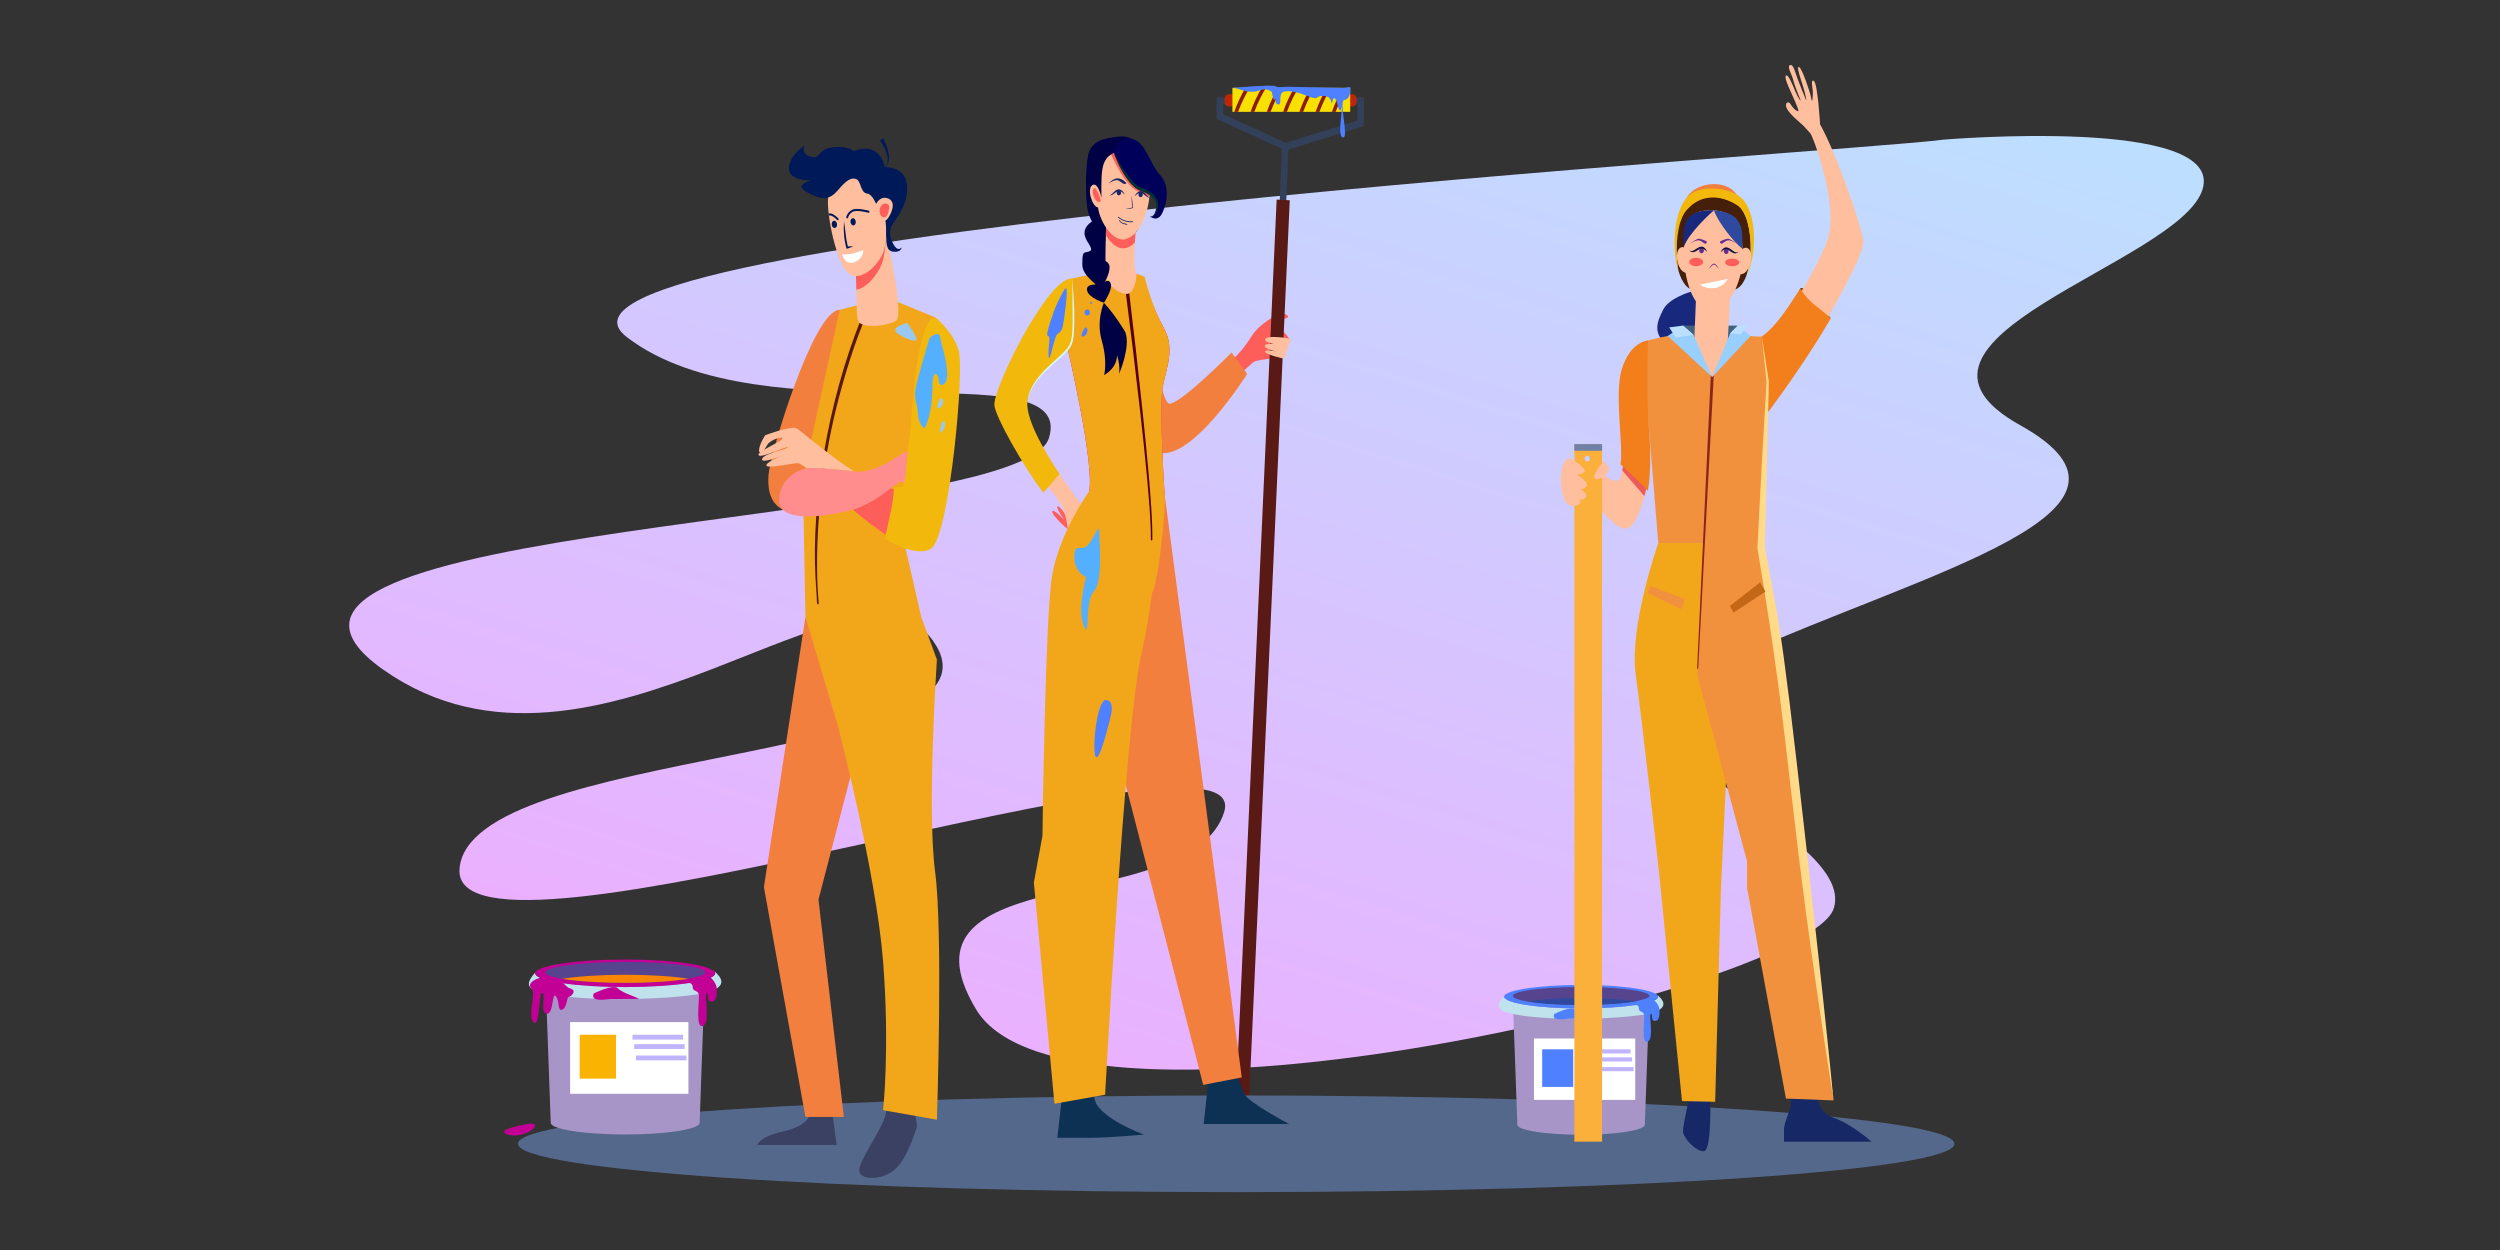 <svg width="400" height="200" viewBox="0 0 400 200" fill="none" xmlns="http://www.w3.org/2000/svg">
<rect x="0" y="0" width="400" height="200" fill="#333333" stroke="none"/>
<path d="M310.851 22.352C297.904 24.249 78.566 37.159 100.269 53.916C121.972 70.674 172.375 55.578 167.827 70.096C163.278 84.614 27.382 83.237 61.304 107.135C95.225 131.034 138.374 84.258 149.785 103.29C161.201 122.329 75.029 119.4 73.523 139.012C72.025 158.625 201.196 112.911 195.865 129.927C190.534 146.943 141.596 137.199 156.169 161.495C170.741 185.797 289.415 158.069 293.404 145.336C297.393 132.603 247.425 118.839 277.862 105.12C308.299 91.401 348.012 81.825 323.221 68.028C298.429 54.231 348.693 42.154 352.396 30.331C356.103 18.523 310.851 22.352 310.851 22.352Z" fill="url(#paint0_linear_21_5064)"/>
<path d="M218.234 15.568H194.659V19.033L205.105 23.814L204.648 34.736L205.696 34.79L206.149 23.918L218.234 20.16V15.568ZM217.186 19.295L205.731 22.856L195.707 18.268V16.714H217.183V19.295H217.186Z" fill="#33405A"/>
<path d="M200.285 53.744C201.551 51.709 204.514 50.282 204.514 50.282C204.838 50.117 206.135 50.209 206.076 50.659C206.016 51.109 205.211 50.767 204.536 51.521C203.86 52.275 204.303 52.474 204.627 52.525C204.947 52.575 206.381 53.978 206.318 54.447C206.255 54.921 206.002 54.905 205.935 55.409C205.868 55.913 205.323 56.459 204.374 57.013C203.425 57.567 201.132 57.463 200.485 57.99C200.362 58.09 199.371 58.963 198.393 59.828C197.859 59.186 197.085 58.67 197.061 57.67C198.189 56.682 199.223 55.451 200.285 53.744Z" fill="#FD5E5A"/>
<path d="M204.264 31.933L197.62 178.884L199.716 178.997L206.361 32.047L204.264 31.933Z" fill="#591914"/>
<path d="M216.356 17.037H196.631C196.248 17.037 195.938 16.699 195.938 16.279V15.825C195.938 15.406 196.248 15.068 196.631 15.068H216.356C216.739 15.068 217.049 15.406 217.049 15.825V16.279C217.049 16.699 216.739 17.037 216.356 17.037Z" fill="#BF2604"/>
<path d="M216.032 14.056H197.187V17.895H216.032V14.056Z" fill="#F8E000"/>
<path d="M199.268 14.056C198.66 15.106 197.995 16.425 197.485 17.895H198.09C198.635 16.402 199.331 15.075 199.943 14.056H199.268Z" fill="#8C1C03"/>
<path d="M201.873 14.056C201.265 15.106 200.6 16.425 200.091 17.895H200.695C201.24 16.402 201.936 15.075 202.548 14.056H201.873Z" fill="#8C1C03"/>
<path d="M204.475 14.056C203.867 15.106 203.202 16.425 202.692 17.895H203.297C203.842 16.402 204.538 15.075 205.15 14.056H204.475Z" fill="#8C1C03"/>
<path d="M207.08 14.056C206.472 15.106 205.808 16.425 205.298 17.895H205.903C206.448 16.402 207.144 15.075 207.756 14.056H207.08Z" fill="#8C1C03"/>
<path d="M209.682 14.056C209.074 15.106 208.409 16.425 207.9 17.895H208.504C209.049 16.402 209.746 15.075 210.357 14.056H209.682Z" fill="#8C1C03"/>
<path d="M212.284 14.056C211.676 15.106 211.011 16.425 210.501 17.895H211.106C211.651 16.402 212.347 15.075 212.959 14.056H212.284Z" fill="#8C1C03"/>
<path d="M214.889 14.056C214.281 15.106 213.617 16.425 213.103 17.895H213.708C214.253 16.402 214.949 15.075 215.561 14.056H214.889Z" fill="#8C1C03"/>
<path d="M215.132 15.979C216.148 15.829 216.032 14.387 216.032 14.06C216.032 13.733 215.8 14.06 214.89 14.06C213.979 14.06 206.704 13.883 206.057 13.883C205.411 13.883 204.475 14.06 204.05 13.783C203.621 13.506 197.19 14.06 197.19 14.06H197.166C197.352 14.068 197.816 14.11 198.53 14.364C199.476 14.699 200.608 14.845 201.67 14.422C202.731 14.002 203.494 14.718 203.494 14.718C203.494 14.718 203.66 15.591 203.747 15.856C203.835 16.122 204.205 15.787 204.205 15.787C204.205 15.787 203.839 16.568 204.507 16.714C205.179 16.864 204.461 14.945 205.407 14.668C206.353 14.391 208.202 14.995 208.202 14.995C209.355 15.425 210.488 15.902 210.72 15.652C210.952 15.399 211.673 15.183 212.404 15.502C213.135 15.822 212.949 16.629 213.1 16.464C213.251 16.299 213.223 15.364 213.627 15.806C214.032 16.249 214.035 17.306 214.331 17.625C214.626 17.945 214.531 16.868 214.668 17.322C214.805 17.776 213.93 21.995 214.9 21.995C215.871 21.995 214.116 16.129 215.132 15.979Z" fill="#4F80FF"/>
<path d="M206.279 54.155C206.279 54.155 202.521 53.513 202.415 54.313C202.31 55.113 205.879 55.178 205.879 55.178C205.879 55.178 202.45 54.671 202.363 55.328C202.275 55.982 205.203 56.451 205.203 56.451C205.203 56.451 202.359 55.759 202.422 56.251C202.486 56.744 205.253 57.344 205.253 57.344C205.253 57.344 205.861 57.155 205.668 56.674C205.527 56.324 205.77 56.228 205.903 56.036C206.037 55.844 206.128 55.398 206.153 55.217C206.177 55.032 206.757 54.494 206.279 54.155Z" fill="#FFBE9D"/>
<path d="M312.71 183.005C312.71 187.277 261.259 190.74 197.79 190.74C134.321 190.74 82.87 187.277 82.87 183.005C82.87 178.733 134.321 175.27 197.79 175.27C261.259 175.27 312.71 178.733 312.71 183.005Z" fill="#54688B"/>
<path d="M169.994 174.763L169.175 182.048C169.175 182.048 170.996 182.048 174.368 182.048C177.74 182.048 183.021 181.525 183.021 181.525C183.021 181.525 175.1 178.652 175.1 175.467C175.1 172.283 175.1 172.283 175.1 172.283L169.994 174.763Z" fill="#0D3153"/>
<path d="M199.107 175.006C198.657 173.71 197.416 170.983 197.416 170.983L193.407 172.279L192.588 179.84C192.588 179.84 204.43 179.84 206.251 179.84C206.251 179.84 199.557 176.302 199.107 175.006Z" fill="#0D3153"/>
<path d="M112.634 160.329C112.634 160.329 111.942 179.617 111.942 179.652C111.942 180.682 106.608 181.517 100.029 181.517C98.201 181.517 96.471 181.452 94.921 181.336C90.898 181.036 88.117 180.394 88.117 179.648C88.117 179.609 87.252 155.637 87.249 155.591H112.81L112.634 160.329Z" fill="#A695C6"/>
<path d="M111.397 159.122C106.369 159.875 97.593 160.118 91.306 159.533C90.076 159.421 88.936 159.271 87.945 159.095C84.278 158.429 83.824 157.629 85.698 155.533C85.66 155.599 85.638 155.664 85.638 155.729C85.638 156.514 88.307 157.198 92.329 157.591C94.555 157.806 97.199 157.933 100.033 157.933C107.983 157.933 114.424 156.948 114.424 155.729C114.424 155.587 114.336 155.449 114.171 155.318H114.192C117.479 157.975 113.316 158.833 111.397 159.122Z" fill="#C0E2ED"/>
<path d="M85.635 155.729C85.635 156.945 92.08 157.929 100.026 157.929C107.972 157.929 114.417 156.945 114.417 155.729C114.417 155.56 114.385 155.449 114.15 155.291C113.752 155.06 113.327 154.883 112.859 154.729C110.482 154.014 105.627 153.525 100.026 153.525C92.08 153.525 85.635 154.514 85.635 155.729Z" fill="#C20095"/>
<path d="M112.81 155.583C112.81 155.968 111.818 156.322 110.152 156.606C107.814 157.002 104.15 157.26 100.029 157.26C99.843 157.26 99.653 157.26 99.47 157.26C95.606 157.237 92.192 156.991 89.96 156.618C88.265 156.333 87.252 155.975 87.252 155.587C87.252 154.687 92.674 153.952 99.474 153.914C99.66 153.914 99.847 153.914 100.033 153.914C107.086 153.906 112.81 154.656 112.81 155.583Z" fill="#56448E"/>
<path d="M110.152 156.606C109.421 156.729 108.563 156.841 107.599 156.933C105.479 157.137 102.863 157.26 100.033 157.26C97.213 157.26 94.604 157.141 92.491 156.937C91.538 156.845 90.687 156.737 89.963 156.614C92.301 156.218 95.965 155.96 100.086 155.96C104.171 155.964 107.81 156.214 110.152 156.606Z" fill="#FB8603"/>
<path d="M110.149 163.537H91.222V175.009H110.149V163.537Z" fill="white"/>
<path d="M109.28 165.56H101.193V166.333H109.28V165.56Z" fill="#C0B4FE"/>
<path d="M109.554 167.064H101.468V167.837H109.554V167.064Z" fill="#C0B4FE"/>
<path d="M109.832 168.883H101.745V169.656H109.832V168.883Z" fill="#C0B4FE"/>
<path d="M85.923 156.61C85.923 156.61 84.2 157.248 85.023 158.148C85.846 159.048 84.341 162.418 85.361 163.533C86.38 164.648 86.169 158.71 86.771 158.845C87.372 158.979 86.345 162.191 87.488 162.191C88.63 162.191 88.268 158.672 88.926 159.391C89.583 160.11 89.165 161.864 89.956 161.541C90.747 161.218 90.687 159.468 90.993 159.498C91.303 159.529 92.456 158.491 91.218 158.148C89.981 157.806 89.749 155.349 85.923 156.61Z" fill="#C20095"/>
<path d="M94.991 158.968C94.991 158.968 98.152 157.356 98.876 158.152C99.604 158.948 102.786 159.821 102.118 159.821C101.45 159.821 98.113 159.856 97.638 159.845C97.167 159.837 94.404 160.448 94.991 158.968Z" fill="#C20095"/>
<path d="M109.832 157.26C109.832 157.26 110.834 157.087 110.834 157.929C110.834 158.772 111.836 158.314 111.836 159.395C111.836 160.475 111.281 164.702 112.501 164.121C113.721 163.541 112.603 158.948 113.074 158.948C113.545 158.948 112.898 160.256 113.84 160.256C114.783 160.256 114.684 158.814 114.684 158.152C114.684 157.491 113.693 155.668 112.262 156.075C110.827 156.479 109.832 156.649 109.832 157.26Z" fill="#C20095"/>
<path d="M84.802 179.775C84.802 179.775 78.803 180.694 81.243 181.521C83.684 182.352 87.21 179.775 84.802 179.775Z" fill="#C20095"/>
<path d="M98.56 165.56H92.755V172.583H98.56V165.56Z" fill="#FAB300"/>
<path d="M263.769 163.413C263.769 163.413 263.174 179.924 263.174 179.959C263.174 180.839 258.611 181.559 252.978 181.559C251.413 181.559 249.93 181.505 248.604 181.405C245.159 181.147 242.778 180.597 242.778 179.962C242.778 179.932 242.036 159.405 242.036 159.367H263.92L263.769 163.413Z" fill="#A695C6"/>
<path d="M262.707 162.378C258.403 163.024 250.89 163.232 245.507 162.728C244.452 162.632 243.478 162.505 242.627 162.351C239.487 161.782 239.1 161.098 240.704 159.302C240.669 159.355 240.651 159.413 240.651 159.471C240.651 160.14 242.936 160.728 246.378 161.063C248.284 161.248 250.545 161.355 252.971 161.355C259.774 161.355 265.291 160.513 265.291 159.471C265.291 159.351 265.217 159.232 265.073 159.117H265.091C267.917 161.398 264.352 162.132 262.707 162.378Z" fill="#C0E2ED"/>
<path d="M240.655 159.475C240.655 160.517 246.171 161.359 252.975 161.359C259.778 161.359 265.295 160.517 265.295 159.475C265.295 159.328 265.267 159.236 265.066 159.102C264.725 158.905 264.363 158.752 263.959 158.621C261.923 158.009 257.767 157.59 252.971 157.59C246.171 157.59 240.655 158.432 240.655 159.475Z" fill="#4F80FF"/>
<path d="M263.92 159.352C263.92 159.682 263.069 159.986 261.645 160.228C259.644 160.567 256.505 160.786 252.978 160.786C252.816 160.786 252.658 160.786 252.5 160.786C249.195 160.767 246.269 160.559 244.357 160.236C242.905 159.994 242.04 159.686 242.04 159.352C242.04 158.578 246.681 157.952 252.5 157.917C252.658 157.917 252.82 157.917 252.978 157.917C259.018 157.913 263.92 158.555 263.92 159.352Z" fill="#56448E"/>
<path d="M261.641 160.225C261.016 160.332 260.281 160.425 259.455 160.505C257.64 160.682 255.401 160.782 252.974 160.782C250.559 160.782 248.326 160.678 246.519 160.505C245.703 160.428 244.976 160.332 244.353 160.228C246.354 159.89 249.49 159.671 253.017 159.671C256.522 159.675 259.641 159.89 261.641 160.225Z" fill="#2F499F"/>
<path d="M261.642 166.159H245.436V175.982H261.642V166.159Z" fill="white"/>
<path d="M260.896 167.89H253.973V168.551H260.896V167.89Z" fill="#C0B4FE"/>
<path d="M261.132 169.178H254.209V169.84H261.132V169.178Z" fill="#C0B4FE"/>
<path d="M261.367 170.736H254.444V171.397H261.367V170.736Z" fill="#C0B4FE"/>
<path d="M248.664 162.248C248.664 162.248 251.368 160.867 251.99 161.548C252.613 162.228 255.337 162.978 254.764 162.978C254.191 162.978 251.336 163.005 250.932 163.001C250.528 162.994 248.161 163.517 248.664 162.248Z" fill="#4F80FF"/>
<path d="M261.371 160.786C261.371 160.786 262.229 160.64 262.229 161.359C262.229 162.082 263.087 161.69 263.087 162.613C263.087 163.536 262.608 167.155 263.656 166.659C264.704 166.163 263.744 162.228 264.145 162.228C264.549 162.228 263.994 163.348 264.799 163.348C265.604 163.348 265.52 162.113 265.52 161.544C265.52 160.975 264.672 159.417 263.445 159.767C262.222 160.117 261.371 160.263 261.371 160.786Z" fill="#4F80FF"/>
<path d="M251.719 167.89H246.748V173.905H251.719V167.89Z" fill="#4F80FF"/>
<path d="M183.148 44.317C183.148 44.317 185.271 64.586 187.121 64.586C188.97 64.586 197.057 56.401 197.057 56.401L199.539 59.832C199.539 59.832 190.155 74.839 184.783 72.197C179.407 69.555 179.716 50.821 179.716 50.821L183.148 44.317Z" fill="#F27F3D"/>
<path d="M186.34 79.135L198.685 172.383L192.511 173.579L176.295 110.804L179.716 77.958L186.34 79.135Z" fill="#F27F3D"/>
<path d="M183.148 45.04C183.148 45.04 180.454 42.775 171.334 45.025C171.084 45.086 170.859 55.913 170.859 55.913C170.859 55.913 175.092 74.032 174.287 78.555C174.287 78.555 179.125 83.02 186.34 79.131C186.34 79.131 185.401 64.901 186.059 61.732C186.716 58.563 188.024 55.686 186.164 52.398C184.308 49.113 183.148 45.04 183.148 45.04Z" fill="#EE0085"/>
<path d="M183.148 44.317C183.148 44.317 180.454 42.363 171.334 44.617C171.084 44.678 170.859 55.917 170.859 55.917C170.859 55.917 175.092 74.035 174.287 78.558C174.287 78.558 179.108 96.123 183.977 95.335C185.24 95.131 186.59 81.001 186.344 79.135C186.344 79.135 185.405 64.905 186.062 61.736C186.72 58.567 188.028 55.69 186.168 52.401C184.308 49.113 183.148 44.317 183.148 44.317Z" fill="#F2A71B"/>
<path d="M170.915 82.974C170.768 82.812 169.474 80.728 169.2 81.031C168.922 81.335 170.346 83.254 170.346 83.254C170.346 83.254 168.697 81.431 168.373 81.785C168.046 82.143 170.574 84.604 170.842 84.604C171.105 84.604 170.915 82.974 170.915 82.974Z" fill="#FD5E5A"/>
<path d="M173.148 80.912C173.124 80.866 172.153 79.62 170.863 77.789C170.451 77.204 170.005 76.555 169.548 75.87C168.915 76.451 168.314 77.139 167.646 77.712C168.187 78.439 168.679 79.101 169.087 79.666C169.534 80.305 169.843 80.793 169.956 81.07C170.726 82.954 170.835 84.6 170.835 84.6C170.835 84.6 172.392 84.539 172.74 84.158C173.089 83.777 172.814 83.197 173.328 82.635C173.844 82.078 173.148 80.912 173.148 80.912Z" fill="#FFBE9D"/>
<path d="M164.428 63.886C165.311 59.613 170.458 57.182 171.341 55.071C172.244 52.905 171.51 44.563 171.51 44.563C167.684 44.282 158.884 62.132 159.102 64.82C159.256 66.697 163.641 74.451 166.9 78.812C167.568 78.235 168.918 76.447 169.551 75.866C166.904 71.901 163.866 66.609 164.428 63.886Z" fill="#F2B90C"/>
<path d="M171.506 44.567C171.643 46.401 171.584 48.636 171.615 50.505C171.643 53.809 171.46 54.851 170.796 55.678C169.249 57.64 165.107 60.036 164.428 63.886C165.392 60.066 169.397 57.944 171.018 55.882C171.629 55.113 171.745 54.29 171.823 53.248C171.984 50.809 171.847 47.021 171.506 44.567Z" fill="#D6F8F6"/>
<path d="M133.129 177.721L133.867 183.19C133.867 183.19 130.917 183.19 128.868 183.19C126.818 183.19 121.161 183.19 121.161 183.19C121.161 183.19 121.572 181.844 125.26 181.036C128.949 180.229 129.388 178.706 129.388 178.706L128.868 175.298L132.229 174.76L133.129 177.721Z" fill="#3A4163"/>
<path d="M137.19 57.913C137.19 57.913 136.339 49.578 134.342 49.578C130.165 49.578 123.168 72.678 122.95 76.082C122.585 81.812 126.185 82.154 129.719 82.616C133.175 83.07 133.815 74.774 133.815 74.774L137.19 57.913Z" fill="#F27F3D"/>
<path d="M146.247 177.183L146.74 180.14C146.74 180.14 145.47 184.671 143.544 186.775C141.617 188.878 137.479 189.017 137.479 187.225C137.479 185.432 141.796 179.871 141.796 177.717C141.796 175.563 146.247 177.183 146.247 177.183Z" fill="#3A4163"/>
<path d="M149.711 50.821L143.305 48.175L138.326 48.525L134.346 49.578L128.457 76.551L128.868 98.716H147.397L144.198 84.689L149.711 50.821Z" fill="#F2A71B"/>
<path d="M134.694 61.897C129.233 81.393 131.009 96.585 131.006 96.527V96.535C131.009 96.615 130.953 96.689 130.879 96.692C130.622 96.708 130.777 96.373 130.552 93.627L130.461 92.162C129.894 80.897 132.176 64.824 137.907 50.686C138.055 50.325 138.554 50.567 138.407 50.928C138.241 51.374 136.568 55.167 134.694 61.897Z" fill="#591900"/>
<path d="M141.8 77.958C140.393 79.031 139.476 80.589 136.438 81.531C138.217 83.05 140.253 84.627 142.193 85.858C142.654 83.17 142.988 80.947 143.044 78.258C142.974 78.289 141.87 77.935 141.8 77.958Z" fill="#FD5E5A"/>
<path d="M153.409 56.151C152.506 53.028 149.711 50.821 149.711 50.821C146.645 50.432 145.752 68.062 145.752 68.062L144.532 77.805C144.282 78.097 143.371 77.812 143.041 77.958C142.985 80.647 142.074 83.501 141.613 86.193C144.644 88.116 148.019 88.862 149.232 87.539C151.985 84.527 154.317 59.278 153.409 56.151Z" fill="#F2B90C"/>
<path d="M127.388 68.493C126.185 68.209 122.434 69.635 122.434 69.635C122.434 69.635 121.439 71.147 121.439 72.12C121.439 72.285 121.523 72.366 121.66 72.347C121.4 72.555 121.277 72.72 121.379 72.835C121.875 73.378 125.795 71.316 126.027 71.574C126.262 71.832 121.572 72.666 121.955 73.593C122.114 73.981 123.914 73.366 125.046 72.935C124.062 73.355 122.62 74.035 122.62 74.447C122.62 75.078 126.705 74.108 127.599 74.108C127.933 74.108 128.478 74.497 129.093 74.92C129.371 74.866 129.557 75.008 129.673 74.97C129.673 74.97 132.732 74.897 136.624 75.428C132.377 72.647 127.715 68.57 127.388 68.493ZM123.147 71.462C122.834 71.632 122.528 71.801 122.258 71.959C122.521 71.685 122.732 71.082 123.105 70.793C123.865 70.205 125.014 69.874 125.187 70.062C125.391 70.293 124.241 70.878 123.147 71.462Z" fill="#FFBE9D"/>
<path d="M145.231 72.212C145.024 73.293 145.059 76.52 144.591 77.328C144.591 77.328 144.082 76.935 143.916 77.128H143.913C142.246 78.097 139.894 80.77 135.306 81.839C130.798 82.874 124.649 83.408 124.649 80.058C124.649 76.712 127.729 74.882 129.68 74.882C129.68 74.882 132.739 74.905 136.631 75.435C136.635 75.435 136.635 75.435 136.638 75.435C140.527 75.962 144.827 71.874 145.231 72.212Z" fill="#FF8D8D"/>
<path d="M136.747 36.717L137.014 46.344L137.067 48.228C137.084 48.855 137 51.278 137.475 51.632C138.572 52.455 141.529 52.255 143.308 51.382C144.922 50.59 141.497 36.363 141.497 36.363C141.497 36.363 138.709 36.156 136.747 36.717Z" fill="#FFBE9D"/>
<path d="M141.497 36.367C141.497 36.367 141.606 36.821 141.775 37.567C141.729 38.648 141.61 40.317 141.297 41.567C140.882 43.236 138.962 46.071 137.014 46.344L136.747 36.717C138.709 36.156 141.497 36.367 141.497 36.367Z" fill="#FD5E5A"/>
<path d="M140.794 22.491C141.81 23.906 142.664 25.902 141.374 27.002C142.847 26.041 142.172 23.698 141.282 22.102L140.794 22.491Z" fill="#001959"/>
<path d="M134.736 28.617C134.736 28.617 132.563 29.037 132.468 32.079C132.373 35.121 134.107 43.432 136.329 44.082C138.551 44.728 140.991 41.69 141.451 39.994C141.926 38.233 141.898 35.506 141.898 35.506C141.898 35.506 141.48 24.571 134.736 28.617Z" fill="#FFBE9D"/>
<path d="M144.275 39.563C144.275 39.563 143.789 40.263 143.171 39.425C143.171 39.425 141.732 37.49 142.808 35.894C143.884 34.298 145.519 32.098 145.08 29.325C144.64 26.552 141.571 26.748 141.571 26.748C141.571 26.748 140.868 22.498 136.641 24.175C136.641 24.175 135.787 23.298 133.284 23.564C130.784 23.829 131.452 25.294 129.996 25.125C128.54 24.956 128.277 23.729 128.86 23.214C128.86 23.214 126.441 24.598 126.227 26.794C126.012 28.991 129.834 28.883 129.834 28.883C129.834 28.883 126.775 29.506 129.191 30.798C131.606 32.09 132.742 32.002 134.113 30.383C135.485 28.764 136.233 28.352 137.018 28.664C137.798 28.979 137.619 30.844 138.772 30.979C139.929 31.113 140.829 34.386 140.829 34.386C140.829 34.386 141.701 34.01 141.768 36.34C141.834 38.671 141.616 40.117 142.924 40.271C144.229 40.421 144.275 39.563 144.275 39.563Z" fill="#001959"/>
<path d="M141.314 31.663C141.986 31.537 143.635 31.99 142.394 34.402C141.152 36.813 139.859 34.44 139.96 33.402C140.062 32.363 140.801 31.76 141.314 31.663Z" fill="#FFBE9D"/>
<path d="M135.038 35.379C135.263 36.771 135.32 38.129 135.65 39.425C135.945 39.409 136.241 39.409 136.54 39.429C136.044 39.64 135.636 39.748 135.45 39.809C135.436 39.736 134.841 37.979 135.038 35.379Z" fill="#001959"/>
<path d="M135.537 34.937C135.615 34.944 135.685 34.89 135.703 34.806C135.706 34.783 135.826 34.206 136.466 33.875C137.021 33.59 138.435 33.898 138.934 34.04C139.018 34.067 139.095 34.01 139.117 33.921C139.138 33.833 139.088 33.74 139.008 33.717C138.93 33.694 137.098 33.179 136.332 33.575C135.548 33.979 135.404 34.71 135.4 34.74C135.383 34.829 135.439 34.917 135.52 34.937C135.527 34.937 135.534 34.937 135.537 34.937Z" fill="#001959"/>
<path d="M138.153 40.009C138.153 40.009 135.994 40.925 134.725 40.675C134.725 40.675 135.003 41.748 135.759 42.002C136.515 42.259 137.991 41.679 138.153 40.009Z" fill="white"/>
<path d="M142.264 33.079C142.264 33.079 142.218 34.74 141.479 34.763C140.741 34.786 140.505 33.567 140.973 32.925C141.441 32.29 142.309 32.602 142.264 33.079Z" fill="#FD5E5A"/>
<path d="M136.082 35.567C136.135 35.886 136.36 36.109 136.592 36.063C136.821 36.017 136.968 35.725 136.916 35.406C136.863 35.086 136.638 34.863 136.406 34.91C136.177 34.952 136.033 35.248 136.082 35.567Z" fill="#001959"/>
<path d="M133.083 35.979C133.136 36.298 133.361 36.521 133.593 36.475C133.822 36.429 133.969 36.136 133.917 35.817C133.864 35.498 133.639 35.275 133.407 35.321C133.178 35.363 133.03 35.66 133.083 35.979Z" fill="#001959"/>
<path d="M134.138 34.956C134.198 35.021 134.198 35.125 134.138 35.19C134.103 35.229 134.057 35.244 134.015 35.236C133.98 35.233 133.948 35.217 133.923 35.19C133.758 35.006 133.245 34.525 132.89 34.483C132.802 34.471 132.714 34.467 132.626 34.467C132.612 34.356 132.598 34.244 132.587 34.136C132.696 34.133 132.809 34.136 132.921 34.152C133.456 34.217 134.11 34.929 134.138 34.956Z" fill="#001959"/>
<path d="M138.459 115.096L130.956 143.941L135.017 178.709H128.868L122.226 141.941L128.868 98.716L138.459 115.096Z" fill="#F27F3D"/>
<path d="M128.868 98.716L134.061 116.115C134.061 116.115 140.182 139.611 141.29 153.779C142.397 167.948 141.29 177.633 141.29 177.633L149.904 179.152C149.904 179.152 150.923 149.295 149.612 139.43C148.301 129.565 149.904 105.531 149.904 105.531L147.397 98.716H128.868Z" fill="#F2A71B"/>
<path d="M174.287 78.555C174.287 78.555 169.477 85.293 168.338 92.07C167.203 98.846 166.795 133.718 166.795 133.718L165.417 141.214L168.711 176.598L176.819 175.152C176.819 175.152 179.941 116.976 182.501 105.215C185.06 93.454 184.42 90.666 184.42 90.666L184.034 80.127L174.287 78.555Z" fill="#F2A71B"/>
<path d="M180.581 46.09C181.39 52.778 182.153 59.47 182.852 66.17C183.197 69.52 183.538 72.874 183.823 76.231C184.09 79.593 184.403 82.951 184.378 86.343C184.378 86.416 184.326 86.474 184.259 86.47C184.192 86.47 184.139 86.412 184.139 86.339V86.331C184.139 82.977 183.802 79.612 183.51 76.262C183.2 72.909 182.835 69.562 182.466 66.216C181.713 59.524 180.901 52.84 180.043 46.167C180.022 46.005 180.124 45.852 180.275 45.828C180.423 45.813 180.56 45.925 180.581 46.09Z" fill="#580000"/>
<path d="M168.851 49.213C168.851 49.213 167.125 53.667 167.667 53.755C168.208 53.844 167.638 55.517 167.79 57.001C167.941 58.486 168.598 53.94 169.178 53.471C169.759 53.001 169.977 53.024 170.251 51.005C170.525 48.986 171.035 45.24 170.342 46.286C169.646 47.328 168.851 49.213 168.851 49.213Z" fill="#4F80FF"/>
<path d="M177.726 114.538C177.726 114.538 178.415 111.996 176.939 111.996C175.462 111.996 174.667 120.376 175.342 121.115C176.017 121.853 177.726 114.538 177.726 114.538Z" fill="#4F80FF"/>
<path d="M173.774 92.335C173.774 92.335 172.329 97.55 173.405 100.089C174.481 102.627 173.472 96.335 174.983 94.681C176.495 93.027 175.898 87.235 175.898 85.293C175.898 83.35 175.159 86.016 174.076 87.2C172.993 88.385 171.9 86.631 171.9 89.1C171.9 91.57 173.774 92.335 173.774 92.335Z" fill="#55AFFF"/>
<path d="M173.64 52.394C173.64 52.394 172.607 53.847 173.261 53.847C173.915 53.851 174.326 52.394 173.64 52.394Z" fill="#4F80FF"/>
<path d="M173.96 50.482C173.718 50.482 173.521 50.267 173.521 50.001C173.521 49.736 173.718 49.521 173.96 49.521C174.203 49.521 174.4 49.736 174.4 50.001C174.4 50.267 174.203 50.482 173.96 50.482Z" fill="#4F80FF"/>
<path d="M174.551 48.605C174.467 48.605 174.4 48.532 174.4 48.44C174.4 48.348 174.467 48.275 174.551 48.275C174.635 48.275 174.702 48.348 174.702 48.44C174.702 48.532 174.635 48.605 174.551 48.605Z" fill="#4F80FF"/>
<path d="M148.909 53.905C148.909 53.905 150.231 52.859 150.414 53.905C150.597 54.951 151.553 57.89 151.553 59.882C151.553 61.874 150.231 61.974 150.231 60.978C150.231 59.982 149.183 58.54 149.183 62.124C149.183 65.709 148.227 68.155 147.953 68.451C147.678 68.747 146.859 67.293 146.859 66.101C146.859 64.909 146.223 63.866 146.448 62.37C146.676 60.874 148.681 54.221 148.681 54.221L148.909 53.905Z" fill="#55AFFF"/>
<path d="M150.354 63.886C150.354 63.886 149.5 65.662 150.354 65.251C151.208 64.84 150.927 63.263 150.354 63.886Z" fill="#99C8F2"/>
<path d="M150.73 67.532C150.611 67.662 149.995 69.832 150.73 69.028C151.465 68.22 151.243 66.97 150.73 67.532Z" fill="#99C8F2"/>
<path d="M145.154 51.663C145.154 51.663 142.081 52.428 143.74 53.44C145.4 54.451 146.63 54.797 146.63 54.224C146.63 53.655 145.154 51.663 145.154 51.663Z" fill="#99C8F2"/>
<path d="M179.509 32.74C179.509 33.133 179.03 33.448 178.44 33.448C177.849 33.448 177.371 33.133 177.371 32.74C177.371 32.348 177.849 32.033 178.44 32.033C179.03 32.033 179.509 32.348 179.509 32.74Z" fill="#FD5E5A"/>
<path d="M183.57 32.74C183.57 33.133 183.091 33.448 182.501 33.448C181.91 33.448 181.432 33.133 181.432 32.74C181.432 32.348 181.91 32.033 182.501 32.033C183.091 32.033 183.57 32.348 183.57 32.74Z" fill="#FD5E5A"/>
<path d="M174.983 35.221C174.741 35.486 173.517 36.048 173.517 37.306C173.517 38.559 175.135 39.779 174.386 40.175C173.637 40.571 173.18 39.959 173.18 41.717C173.18 43.475 174.396 44.39 174.396 44.39C174.396 44.39 176.26 44.659 177.146 43.69C178.032 42.721 176.871 41.932 177.367 40.894C177.866 39.852 178.745 39.34 178.436 38.325C178.299 37.871 177.701 37.017 176.97 36.421C176.059 35.671 174.983 35.221 174.983 35.221Z" fill="#000044"/>
<path d="M174.389 24.025C175.054 23.298 177.757 23.125 177.757 23.125H177.958C178.805 22.771 183.277 30.044 182.711 33.925C182.149 37.802 181.744 37.406 179.206 37.89C176.667 38.375 174.772 36.302 174.132 34.013C173.489 31.717 173.724 24.752 174.389 24.025Z" fill="#000044"/>
<path d="M181.664 36.433C181.846 36.633 181.112 42.355 181.836 43.944C181.836 43.944 181.702 46.844 180.408 47.013C179.28 47.159 177.233 45.698 177.008 44.567C176.706 43.048 177.008 35.444 177.008 35.444L181.664 36.433Z" fill="#FFBE9D"/>
<path d="M181.586 38.806C179.863 40.509 178.242 39.733 176.938 37.598C176.966 36.521 177.008 35.506 177.008 35.444L181.663 36.436C181.737 36.517 181.656 37.529 181.586 38.806Z" fill="#FD5E5A"/>
<path d="M181.119 23.568C181.119 23.568 183.299 24.021 183.559 26.067C183.819 28.114 184.181 29.817 183.819 32.202C183.457 34.587 182.159 37.767 180.029 38.279C177.901 38.79 175.669 34.929 175.669 32.829C175.669 30.729 174.892 27.206 176.344 25.048C177.796 22.887 181.119 23.568 181.119 23.568Z" fill="#FFBE9D"/>
<path d="M181.119 23.568C181.119 23.568 183.298 24.021 183.559 26.067C183.794 27.921 184.114 29.494 183.903 31.548C183.555 31.287 183.063 31.021 182.37 30.771C179.99 29.913 177.863 24.883 177.771 24.668L177.733 24.579L177.726 24.479C177.715 24.279 177.736 24.071 177.792 23.86C179.325 23.198 181.119 23.568 181.119 23.568Z" fill="#FD5E5A"/>
<path d="M176.238 31.633C176.238 31.633 175.409 30.583 174.994 30.129C174.579 29.675 173.542 25.187 174.579 23.656C175.616 22.121 177.603 22.037 179.192 21.841C180.781 21.641 183.302 22.964 183.443 25.556C183.443 25.556 179.354 23.856 178.211 24.452C177.068 25.048 176.601 25.76 176.368 27.148C176.136 28.537 176.238 31.633 176.238 31.633Z" fill="#000044"/>
<path d="M176.238 31.633C176.238 31.633 175.683 28.994 174.758 29.633C173.833 30.271 174.825 33.19 175.69 33.19C176.555 33.19 176.238 31.633 176.238 31.633Z" fill="#FFBE9D"/>
<path d="M175.342 30.187C175.342 30.187 176.706 32.583 175.771 32.317C174.832 32.052 174.463 29.741 175.342 30.187Z" fill="#FD5E5A"/>
<path d="M181.14 33.19C181.083 32.537 181.041 31.883 181.048 31.229C181.182 32.06 181.213 32.667 181.256 33.275C180.939 33.371 180.559 33.563 180.081 33.367C180.447 33.44 180.809 33.325 181.14 33.19Z" fill="#172866"/>
<path d="M179.959 31.167C179.85 30.79 179.558 30.433 179.157 30.314C178.443 30.11 178.011 31.233 177.522 31.221C177.874 31.417 178.433 30.764 178.819 30.594C179.027 30.502 179.213 30.567 179.421 30.671C179.621 30.787 179.8 30.963 179.959 31.167Z" fill="#172866"/>
<path d="M178.671 30.829C178.671 31.067 178.826 31.26 179.019 31.26C179.213 31.26 179.368 31.067 179.368 30.829C179.368 30.59 179.213 30.398 179.019 30.398C178.826 30.398 178.671 30.59 178.671 30.829Z" fill="#172866"/>
<path d="M181.544 31.41C181.667 31.04 181.976 30.694 182.381 30.598C183.101 30.429 183.488 31.571 183.977 31.587C183.618 31.764 183.084 31.083 182.708 30.898C182.504 30.794 182.314 30.852 182.106 30.948C181.899 31.048 181.713 31.213 181.544 31.41Z" fill="#172866"/>
<path d="M182.845 31.137C182.834 31.375 182.673 31.556 182.483 31.548C182.293 31.54 182.145 31.34 182.156 31.102C182.166 30.863 182.328 30.683 182.521 30.691C182.708 30.702 182.855 30.898 182.845 31.137Z" fill="#172866"/>
<path d="M180.212 29.348C180.289 29.294 179.667 28.61 178.921 28.533C178.176 28.456 177.371 29.348 177.371 29.348C177.371 29.348 178.468 28.633 178.932 28.864C179.396 29.094 179.783 29.656 180.212 29.348Z" fill="#172866"/>
<path d="M181.242 35.529C181.323 35.517 181.301 35.383 181.224 35.398C181.214 35.398 179.987 35.579 178.967 34.702C178.904 34.648 178.83 34.752 178.893 34.806C179.586 35.402 180.567 35.64 181.242 35.529Z" fill="#172866"/>
<path d="M180.327 35.959C180.359 35.959 180.387 35.933 180.387 35.898C180.398 35.733 179.494 35.852 179.16 35.252C179.118 35.179 179.016 35.248 179.058 35.321C179.368 35.875 180.285 35.959 180.324 35.959C180.324 35.959 180.324 35.959 180.327 35.959Z" fill="#172866"/>
<path d="M181.322 22.302C183.323 22.787 183.924 26.148 185.559 27.937C187.194 29.725 186.779 32.31 185.999 34.013C185.222 35.717 183.97 34.61 183.97 34.61C183.97 34.61 184.62 35.006 185.035 33.587C185.45 32.167 184.722 31.06 182.518 30.264C180.313 29.467 178.207 24.445 178.207 24.445C178.158 23.464 179.322 21.822 181.322 22.302Z" fill="#00005A"/>
<path d="M183.974 34.613C184.733 35.098 185.802 33.067 185.021 31.74C184.455 30.713 183.211 30.283 182.219 29.833C180.644 28.844 179.132 26.114 178.214 24.448C178.879 26.437 180.289 29.198 181.987 30.298L182.395 30.491C182.813 30.675 184.093 31.052 184.712 31.963C185.211 32.679 184.972 33.786 184.642 34.313C184.501 34.54 184.241 34.717 183.974 34.613Z" fill="#003135"/>
<path d="M174.551 41.394C174.551 41.394 173.183 40.917 173.183 42.471C173.183 44.025 175.532 45.532 175.251 45.532C174.969 45.532 173.658 45.509 173.964 46.586C174.27 47.663 176.629 48.444 176.629 48.444C176.629 48.444 177.983 46.417 177.744 45.463C177.504 44.505 176.756 45.129 176.756 45.129C176.756 45.129 177.947 43.113 177.378 42.198C176.798 41.275 174.551 41.394 174.551 41.394Z" fill="#000044"/>
<path d="M180.039 53.124C180.039 53.124 178.633 50.64 176.625 48.444C176.625 48.444 175.342 51.259 176.295 54.559C177.248 57.859 176.657 60.013 176.657 60.013C176.657 60.013 178.724 58.97 178.724 56.821C178.724 56.821 179.273 58.432 179.048 59.832C179.048 59.828 180.961 55.455 180.039 53.124Z" fill="#000044"/>
<path d="M292.926 50.934C292.926 50.934 288.706 45.425 288.065 46.126C287.425 46.827 288.831 49.88 289.713 50.298C290.597 50.711 292.926 50.934 292.926 50.934Z" fill="#7C3B01"/>
<path d="M291.213 19.899C291.219 19.896 290.825 13.368 290.231 12.965C289.619 12.551 290.081 14.227 290.06 14.873C290.041 15.519 289.985 16.795 289.781 15.666C289.578 14.538 288.29 10.913 287.865 10.739C287.118 10.431 288.991 14.623 289 16.101C289 16.101 287.612 12.75 287.162 11.331C287.162 11.331 286.834 10.168 286.368 10.428C285.902 10.688 286.705 11.898 286.893 12.732C287.081 13.567 287.968 15.735 288.09 16.032C288.212 16.326 287.706 15.731 287.252 14.623C286.796 13.516 286.071 11.741 285.73 12.114C285.389 12.486 286.734 15.068 287.237 16.299C287.743 17.53 287.909 17.903 287.549 17.756C287.19 17.608 286.846 17.243 286.468 16.637C286.09 16.032 285.424 16.555 285.952 17.472C286.484 18.388 287.993 19.595 288.556 20.132C288.647 20.218 289.631 21.288 289.697 21.387C289.759 21.5 289.831 21.65 289.913 21.831C291.06 24.42 293.904 33.464 292.501 38.056C291.719 40.604 289.256 45.059 287.424 47.904C288.787 48.968 290.475 50.749 292.47 50.749C295.652 45.21 298.303 40.019 298.143 38.638C297.865 36.22 293.933 24.765 291.213 19.899Z" fill="#FFBE9D"/>
<path d="M288.065 46.126C286.161 49.08 284.22 52.178 281.904 53.833C278.837 56.025 278.559 57.492 278.315 57.916C280.894 60.645 280.751 68.861 283.17 65.582C284.952 63.165 289.478 56.938 292.926 50.934C291.497 49.491 289.231 48.383 288.065 46.126Z" fill="#F27F1B"/>
<path d="M270.423 175.005C270.423 175.005 269.275 179.943 269.275 180.965C269.275 181.987 271.201 184.2 272.601 184.2C274.002 184.2 273.614 174.324 273.614 174.324L270.423 175.005Z" fill="#172866"/>
<path d="M286.531 175.005V177.132C286.531 177.132 285.44 179.772 285.44 180.623C285.44 181.474 285.44 182.664 285.44 182.664H294.702H299.45C299.45 182.664 296.149 179.772 293.364 178.835C290.579 177.898 290.891 175.005 290.891 175.005H286.531Z" fill="#172866"/>
<path d="M270.535 46.68C270.535 46.68 267.069 47.644 266.103 49.552C265.14 51.46 264.327 53.392 266.84 55.235C269.354 57.082 268.069 58.617 268.069 58.617C268.069 58.617 269.326 58.634 270.063 56.736C270.801 54.839 270.173 53.683 270.173 53.683L271.054 55.18C271.054 55.18 271.904 48.865 271.904 47.942C271.908 47.022 270.535 46.68 270.535 46.68Z" fill="#18287D"/>
<path d="M259.892 73.607C259.833 73.895 259.314 76.565 259.198 76.692C258.032 77.967 254.118 73.867 254.118 73.867L254.934 79.868C254.934 79.868 257.97 84.594 260.189 84.594C261.433 84.594 262.855 81.195 263.543 77.437C262.415 76.138 261.158 74.825 259.892 73.607Z" fill="#FFBE9D"/>
<path d="M259.892 73.607C259.86 73.758 259.71 74.537 259.551 75.279L263.111 79.386C263.274 78.76 263.421 78.104 263.543 77.437C262.414 76.138 261.158 74.825 259.892 73.607Z" fill="#ED5A5A"/>
<path d="M262.699 54.777L265.324 86.892C265.324 86.892 274.896 91.234 281.786 87.657L282.836 61.096L281.904 53.83C281.904 53.83 281.745 53.915 280.082 53.761C278.347 53.601 275.903 55.157 273.352 55.146C271.295 55.136 269.269 53.307 266.844 53.755C265.5 54.004 264.115 54.336 262.699 54.777Z" fill="#F2913D"/>
<path d="M265.324 86.892C265.324 86.892 260.654 100.172 261.705 107.835C262.755 115.498 265.44 139.505 265.44 139.505L269.119 176.178L274.427 176.284L275.343 142.336L276.997 107.452L274.662 86.892H265.324Z" fill="#F2A71B"/>
<path d="M281.629 86.779L284.671 104.132L287.972 132.991L293.364 176.065L285.752 175.771L279.528 142.059V137.802L271.589 108.177L272.53 86.888L281.629 86.779Z" fill="#F2913D"/>
<path d="M293.364 176.065C285.33 124.946 287.256 123.845 281.182 87.702C282.051 70.916 281.717 77.006 282.651 61.089V61.127C282.386 58.699 282.139 56.268 281.901 53.833C282.598 58.227 283.008 61.021 283.017 61.086C282.861 67.682 283.392 45.709 282.379 87.688L282.37 87.538C285.124 102.716 284.821 97.338 291.048 153.873C291.457 157.57 291.863 161.266 292.238 164.966C292.623 168.662 293.017 172.358 293.364 176.065Z" fill="#FFDA88"/>
<path d="M274.211 59.926L271.717 106.915C271.714 106.97 271.673 107.011 271.623 107.008C271.573 107.004 271.536 106.96 271.539 106.905L273.733 59.899C273.739 59.752 273.852 59.643 273.986 59.65C274.115 59.656 274.218 59.779 274.211 59.926Z" fill="#8C251C"/>
<path d="M263.655 78.548C264.192 75.611 264.061 71.453 263.852 68.882C263.373 63.021 263.677 54.49 263.677 54.49C263.677 54.49 260.901 54.592 259.5 59.01C258.238 62.987 259.807 71.662 259.278 74.281C260.544 75.495 262.526 77.249 263.655 78.548Z" fill="#F27F1B"/>
<path d="M251.899 71.056V182.664H256.335V71.056H251.899ZM253.962 73.843C253.728 73.843 253.537 73.635 253.537 73.378C253.537 73.122 253.728 72.913 253.962 72.913C254.196 72.913 254.387 73.122 254.387 73.378C254.384 73.635 254.193 73.843 253.962 73.843Z" fill="#FBB03B"/>
<path d="M256.335 71.056H251.899V72.123H256.335V71.056Z" fill="#6F81A6"/>
<path d="M251.083 73.272C251.083 73.272 253.027 74.25 253.455 75.102C253.883 75.953 252.267 75.868 252.267 75.868C252.267 75.868 254.409 77.208 253.805 77.868C253.202 78.528 252.677 78.165 252.677 78.165C252.677 78.165 254.293 78.952 253.69 79.612C253.086 80.272 252.499 79.783 252.499 79.783C252.499 79.783 253.127 80.231 252.833 80.549C252.542 80.867 251.82 81.103 251.083 80.805C250.345 80.508 250.111 79.485 249.839 78.295C249.563 77.102 249.72 73.525 251.083 73.272Z" fill="#FFBE9D"/>
<path d="M256.556 73.843C256.556 73.843 254.896 75.656 255.09 76.421C255.284 77.187 256.997 76.165 257.347 75.444C257.697 74.719 256.556 73.843 256.556 73.843Z" fill="#FFBE9D"/>
<path d="M278.047 52.093H269.276L270.957 54.414L276.622 54.688L278.047 52.093Z" fill="#42617C"/>
<path d="M275.565 29.61C273.517 29.118 270.882 29.85 269.885 31.621C269.482 32.339 269.319 33.228 269.188 34.045C268.9 35.82 268.838 37.643 268.844 39.441C268.844 39.691 268.847 39.937 268.854 40.187C268.854 40.187 278.95 40.829 278.956 40.829C279.016 40.833 279.113 38.477 279.116 38.34C279.157 36.689 279.094 34.999 278.725 33.392C278.484 32.346 278.094 31.235 277.328 30.513C276.859 30.072 276.246 29.775 275.565 29.61Z" fill="#F27F3D"/>
<path d="M277.928 32.794C276.09 31.638 273.086 30.718 270.401 32.332C267.716 33.946 268.079 41.633 268.572 43.377C269.135 45.364 270.113 46.16 270.479 46.225L277.609 46.314C280.773 45.367 281.017 34.736 277.928 32.794Z" fill="#451F0A"/>
<path d="M279.429 44.078C280.235 41.626 280.407 38.638 279.547 35.334C279.25 34.555 278.935 33.539 278.072 32.91C275.768 31.293 272.58 30.982 270.42 33.05C269.673 33.765 269.326 34.155 268.844 35.567C268.035 38.275 268.2 41.848 268.572 43.377C267.613 41.069 267.406 33.679 270.326 31.177C272.248 29.528 276.737 30.058 278.472 31.559C281.179 33.7 281.188 40.823 279.429 44.078Z" fill="#F2B90C"/>
<path d="M270.573 41.291C270.829 42.413 270.551 43.456 269.95 43.62C269.35 43.784 268.656 43.008 268.4 41.886C268.144 40.764 268.422 39.721 269.022 39.557C269.619 39.393 270.313 40.169 270.573 41.291Z" fill="#FFBE9D"/>
<path d="M269.86 41.004C269.798 40.942 269.235 39.814 268.854 40.187C268.472 40.559 268.763 43.319 269.288 42.806C269.813 42.289 269.86 41.004 269.86 41.004Z" fill="#FFBE9D"/>
<path d="M280.066 42.125C279.747 43.281 278.994 44.05 278.378 43.849C277.765 43.647 277.525 42.546 277.844 41.39C278.162 40.234 278.916 39.465 279.532 39.667C280.144 39.872 280.385 40.97 280.066 42.125Z" fill="#FFBE9D"/>
<path d="M278.472 41.322C278.472 41.322 278.778 40.252 279.347 40.498C279.916 40.744 279.4 42.84 278.91 43.038C278.419 43.237 278.109 42.006 278.472 41.322Z" fill="#FFBE9D"/>
<path d="M271.373 47.398L271.023 56.039L273.949 60.33L276.312 57.116L276.875 46.318L271.373 47.398Z" fill="#FFBE9D"/>
<path d="M276.875 46.318L271.373 47.398L271.382 48.253C271.382 49.422 272.986 51.07 273.811 51.173C275.249 51.351 276.406 49.47 276.793 47.822L276.875 46.318Z" fill="#FFBE9D"/>
<path d="M270.104 35.208C269.46 36.309 269.469 38.45 269.397 40.378C269.3 43.004 270.385 49.224 273.298 49.532C276.215 49.839 277.737 46.721 278.394 44.252C279.053 41.783 279.034 36.675 277.481 34.975C275.934 33.279 271.395 32.999 270.104 35.208Z" fill="#FFBE9D"/>
<path d="M269.86 35.208C269.357 36.073 269.269 38.114 269.394 39.571C270.107 37.331 273.877 33.936 274.23 33.652C272.567 33.515 270.579 33.974 269.86 35.208Z" fill="#18287D"/>
<path d="M278.81 39.821C278.71 38.279 279.104 36.251 277.637 34.811C276.925 34.114 275.527 33.762 274.23 33.649C274.812 35.43 277.409 38.795 278.81 39.821Z" fill="#2F499F"/>
<path d="M276.481 44.608C274.946 47.111 272.061 45.832 272.055 45.534L276.481 44.608Z" fill="white"/>
<path d="M273.442 43.001C273.599 42.683 273.899 42.242 274.224 42.177C274.552 42.207 274.855 42.679 275.002 42.997C274.224 42.108 274.239 42.136 273.442 43.001Z" fill="#662D91"/>
<path d="M275.296 38.576C275.296 38.576 276.165 38.19 276.493 38.19C276.821 38.19 278.022 39.065 278.022 39.065C278.022 39.065 276.915 38.32 276.399 38.474C275.884 38.627 275.505 39.168 275.296 38.935C275.083 38.706 275.296 38.576 275.296 38.576Z" fill="#662D91"/>
<path d="M273.002 38.576C273.002 38.576 272.133 38.19 271.801 38.19C271.473 38.19 270.273 39.065 270.273 39.065C270.273 39.065 271.379 38.32 271.895 38.474C272.414 38.627 272.789 39.168 273.002 38.935C273.214 38.706 273.002 38.576 273.002 38.576Z" fill="#662D91"/>
<path d="M271.382 42.59C271.995 42.59 272.492 42.289 272.492 41.917C272.492 41.545 271.995 41.243 271.382 41.243C270.77 41.243 270.273 41.545 270.273 41.917C270.273 42.289 270.77 42.59 271.382 42.59Z" fill="#FD5E5A"/>
<path d="M278.275 41.985C278.275 42.32 277.769 42.59 277.147 42.59C276.521 42.59 276.018 42.32 276.018 41.985C276.018 41.65 276.524 41.38 277.147 41.38C277.772 41.377 278.275 41.65 278.275 41.985Z" fill="#FD5E5A"/>
<path d="M276.575 40.197C276.575 40.443 276.406 40.645 276.196 40.645C275.987 40.645 275.818 40.443 275.818 40.197C275.818 39.951 275.987 39.749 276.196 39.749C276.406 39.749 276.575 39.947 276.575 40.197Z" fill="#662D91"/>
<path d="M275.284 40.354C276.347 38.296 277.441 41.059 278.153 40.228C278.028 40.529 277.65 40.621 277.356 40.498C276.397 40.105 276.484 39.366 275.284 40.354Z" fill="#0C143F"/>
<path d="M271.87 40.06C271.857 40.306 272.017 40.518 272.226 40.529C272.436 40.542 272.614 40.351 272.626 40.101C272.639 39.855 272.479 39.643 272.27 39.633C272.064 39.619 271.882 39.81 271.87 40.06Z" fill="#662D91"/>
<path d="M273.155 40.293C272.195 38.176 270.967 40.87 270.294 39.998C270.404 40.306 270.776 40.422 271.076 40.316C272.051 39.975 272.001 39.233 273.155 40.293Z" fill="#0C143F"/>
<path d="M269.276 52.093L270.957 53.563L273.949 60.33L266.841 53.758L269.276 52.093Z" fill="#99CFFF"/>
<path d="M278.047 52.093L276.84 53.317L273.949 60.33L280.079 53.765L278.047 52.093Z" fill="#99CFFF"/>
<path d="M268.125 54.011L270.957 53.563L269.276 52.093L267.069 52.383L268.125 54.011Z" fill="#BBDFFF"/>
<path d="M278.444 53.502L276.841 53.317L278.047 52.093H279.645L278.444 53.502Z" fill="#BBDFFF"/>
<path d="M264.033 93.72L269.616 95.864L269.013 97.488L263.543 94.852L264.033 93.72Z" fill="#F2913D"/>
<path d="M276.793 96.938L281.607 93.176L282.476 94.65L277.359 98.032L276.793 96.938Z" fill="#C46818"/>
<defs>
<linearGradient id="paint0_linear_21_5064" x1="228.589" y1="-13.153" x2="170.447" y2="172.433" gradientUnits="userSpaceOnUse">
<stop stop-color="#BDDFFF"/>
<stop offset="1" stop-color="#EAB0FF"/>
</linearGradient>
</defs>
</svg>
